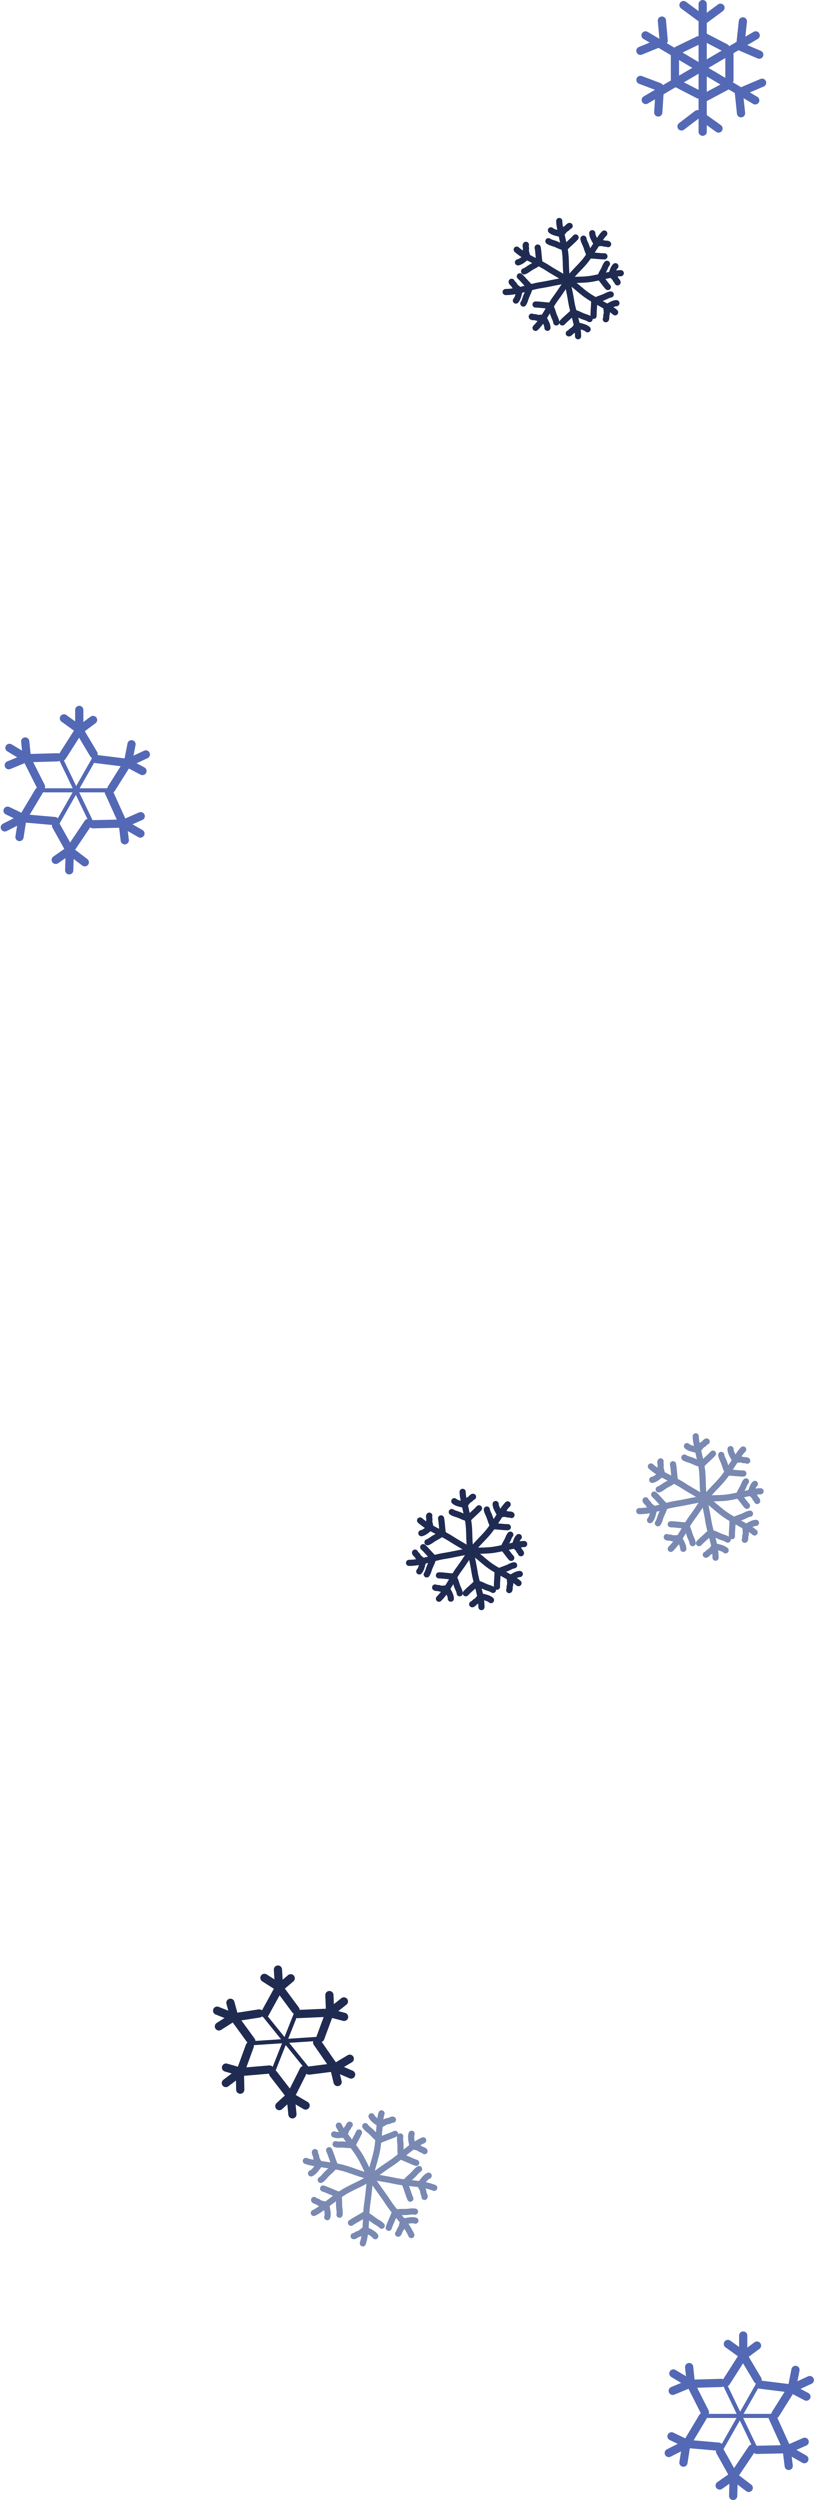 <svg width="396" height="1215" viewBox="0 0 396 1215" fill="none" xmlns="http://www.w3.org/2000/svg">
<path d="M246 141.916C252.016 141.916 257.331 139.444 263.203 138.54C268.228 137.767 273.091 136.336 278.209 136.08C280.897 135.946 283.487 135.999 286.16 135.694C289.277 135.337 292.316 134.479 295.391 133.864C297.575 133.427 299.787 132.766 302 132.766" stroke="#202B52" stroke-width="3" stroke-linecap="round"/>
<path d="M281.222 163.404C281.222 157.389 278.75 152.073 277.846 146.202C277.073 141.176 275.642 136.313 275.386 131.195C275.251 128.508 275.305 125.917 274.999 123.245C274.643 120.127 273.784 117.088 273.169 114.013C272.733 111.83 272.071 109.617 272.071 107.404" stroke="#202B52" stroke-width="3" stroke-linecap="round"/>
<path d="M260.543 159.338C264.825 155.113 266.872 149.62 270.417 144.853C273.451 140.772 275.907 136.338 279.37 132.561C281.188 130.577 283.07 128.796 284.757 126.701C286.726 124.258 288.286 121.512 290.043 118.914C291.29 117.07 292.401 115.045 293.976 113.491" stroke="#202B52" stroke-width="3" stroke-linecap="round"/>
<path d="M251.369 121.315C255.857 125.32 261.469 127.014 266.452 130.25C270.716 133.019 275.298 135.189 279.287 138.405C281.382 140.094 283.279 141.859 285.476 143.41C288.04 145.22 290.879 146.603 293.583 148.191C295.502 149.319 297.594 150.299 299.245 151.772" stroke="#202B52" stroke-width="3" stroke-linecap="round"/>
<path d="M283.841 115.989C283.979 117.237 284.81 118.47 285.206 119.657C285.443 120.367 285.71 121.051 285.913 121.762C286.064 122.291 286.505 122.839 286.505 123.391" stroke="#202B52" stroke-width="3" stroke-linecap="round"/>
<path d="M288.133 113.324C288.133 114.951 289.374 116.694 290.058 118.061" stroke="#202B52" stroke-width="3" stroke-linecap="round"/>
<path d="M286.801 124.13C289.281 124.13 291.575 124.574 294.055 124.574" stroke="#202B52" stroke-width="3" stroke-linecap="round"/>
<path d="M290.65 118.209C291.395 118.209 293.008 117.908 293.684 118.283C294.119 118.524 295.649 118.291 295.831 118.653" stroke="#202B52" stroke-width="3" stroke-linecap="round"/>
<path d="M270.644 156.691C270.521 155.442 269.705 154.199 269.324 153.007C269.096 152.294 268.837 151.607 268.642 150.893C268.498 150.363 268.063 149.81 268.07 149.258" stroke="#202B52" stroke-width="3" stroke-linecap="round"/>
<path d="M266.319 159.304C266.339 157.677 265.119 155.919 264.452 154.544" stroke="#202B52" stroke-width="3" stroke-linecap="round"/>
<path d="M267.783 148.515C265.304 148.484 263.016 148.012 260.536 147.982" stroke="#202B52" stroke-width="3" stroke-linecap="round"/>
<path d="M263.862 154.388C263.118 154.379 261.5 154.661 260.829 154.277C260.398 154.031 258.864 154.246 258.687 153.881" stroke="#202B52" stroke-width="3" stroke-linecap="round"/>
<path d="M254.594 147.521C255.337 146.51 255.561 145.04 256.074 143.899C256.381 143.216 256.647 142.531 256.979 141.871C257.227 141.379 257.273 140.678 257.647 140.272" stroke="#202B52" stroke-width="3" stroke-linecap="round"/>
<path d="M250.968 146.067C252.07 144.871 252.337 142.748 252.761 141.279" stroke="#202B52" stroke-width="3" stroke-linecap="round"/>
<path d="M257.93 139.527C256.106 137.848 254.719 135.968 252.895 134.288" stroke="#202B52" stroke-width="3" stroke-linecap="round"/>
<path d="M252.425 140.769C251.877 140.265 250.486 139.394 250.243 138.659C250.087 138.188 248.802 137.323 248.915 136.933" stroke="#202B52" stroke-width="3" stroke-linecap="round"/>
<path d="M254.963 131.891C256.166 131.531 257.23 130.492 258.327 129.89C258.983 129.53 259.608 129.144 260.271 128.817C260.765 128.573 261.224 128.041 261.767 127.942" stroke="#202B52" stroke-width="3" stroke-linecap="round"/>
<path d="M251.985 127.498C253.586 127.206 255.078 125.673 256.3 124.756" stroke="#202B52" stroke-width="3" stroke-linecap="round"/>
<path d="M262.441 127.519C261.997 125.079 262.022 122.743 261.578 120.303" stroke="#202B52" stroke-width="3" stroke-linecap="round"/>
<path d="M256.34 124.147C256.206 123.415 255.62 121.881 255.868 121.149C256.028 120.678 255.523 119.214 255.848 118.971" stroke="#202B52" stroke-width="3" stroke-linecap="round"/>
<path d="M266.796 117.209C267.814 117.943 269.286 118.155 270.432 118.659C271.117 118.96 271.803 119.221 272.467 119.548C272.96 119.791 273.662 119.831 274.071 120.202" stroke="#202B52" stroke-width="3" stroke-linecap="round"/>
<path d="M268.014 111.937C269.22 113.028 271.344 113.278 272.817 113.689" stroke="#202B52" stroke-width="3" stroke-linecap="round"/>
<path d="M274.818 120.479C276.482 118.64 278.351 117.238 280.015 115.4" stroke="#202B52" stroke-width="3" stroke-linecap="round"/>
<path d="M273.323 113.35C273.823 112.798 274.683 111.4 275.415 111.151C275.885 110.991 276.739 109.699 277.13 109.808" stroke="#202B52" stroke-width="3" stroke-linecap="round"/>
<path d="M286.837 155.057C285.83 154.308 284.361 154.075 283.223 153.555C282.542 153.244 281.859 152.974 281.2 152.638C280.71 152.387 280.009 152.337 279.605 151.961" stroke="#202B52" stroke-width="3" stroke-linecap="round"/>
<path d="M285.86 160.015C284.67 158.906 282.549 158.625 281.083 158.194" stroke="#202B52" stroke-width="3" stroke-linecap="round"/>
<path d="M278.863 151.674C277.172 153.488 275.284 154.864 273.593 156.678" stroke="#202B52" stroke-width="3" stroke-linecap="round"/>
<path d="M280.571 158.525C280.063 159.07 279.184 160.457 278.448 160.695C277.976 160.848 277.103 162.128 276.714 162.013" stroke="#202B52" stroke-width="3" stroke-linecap="round"/>
<path d="M297.116 143.094C295.872 143.26 294.658 144.119 293.48 144.541C292.775 144.794 292.097 145.076 291.391 145.295C290.866 145.458 290.328 145.912 289.777 145.924" stroke="#202B52" stroke-width="3" stroke-linecap="round"/>
<path d="M299.877 147.325C298.251 147.362 296.536 148.641 295.185 149.356" stroke="#202B52" stroke-width="3" stroke-linecap="round"/>
<path d="M289.043 146.237C289.099 148.716 288.707 151.019 288.763 153.499" stroke="#202B52" stroke-width="3" stroke-linecap="round"/>
<path d="M295.05 149.951C295.067 150.695 295.405 152.302 295.044 152.986C294.813 153.426 295.081 154.951 294.723 155.14" stroke="#202B52" stroke-width="3" stroke-linecap="round"/>
<path d="M295.27 128.201C294.568 128.998 294.269 130.221 293.751 131.145C293.441 131.698 293.165 132.255 292.836 132.787C292.591 133.183 292.499 133.771 292.154 134.085" stroke="#202B52" stroke-width="3" stroke-linecap="round"/>
<path d="M299.383 129.37C298.365 130.297 297.98 132.066 297.514 133.273" stroke="#202B52" stroke-width="3" stroke-linecap="round"/>
<path d="M291.859 134.69C293.271 136.243 294.3 137.932 295.712 139.485" stroke="#202B52" stroke-width="3" stroke-linecap="round"/>
<path d="M297.758 133.728C298.182 134.195 299.29 135.033 299.44 135.67C299.536 136.08 300.555 136.905 300.431 137.225" stroke="#202B52" stroke-width="3" stroke-linecap="round"/>
<path d="M199 759.512C205.016 759.512 210.331 757.04 216.203 756.136C221.228 755.363 226.091 753.932 231.209 753.676C233.897 753.541 236.487 753.595 239.16 753.289C242.277 752.933 245.316 752.074 248.391 751.459C250.575 751.023 252.787 750.361 255 750.361" stroke="#202B52" stroke-width="3" stroke-linecap="round"/>
<path d="M234.222 781C234.222 774.984 231.75 769.669 230.846 763.797C230.073 758.772 228.642 753.909 228.386 748.791C228.251 746.103 228.305 743.513 227.999 740.84C227.643 737.723 226.784 734.684 226.169 731.609C225.733 729.425 225.071 727.213 225.071 725" stroke="#202B52" stroke-width="3" stroke-linecap="round"/>
<path d="M213.543 776.934C217.825 772.709 219.872 767.216 223.417 762.448C226.451 758.368 228.907 753.933 232.37 750.156C234.188 748.173 236.07 746.392 237.757 744.297C239.726 741.854 241.286 739.108 243.043 736.51C244.29 734.666 245.401 732.641 246.976 731.087" stroke="#202B52" stroke-width="3" stroke-linecap="round"/>
<path d="M204.369 738.91C208.857 742.915 214.469 744.61 219.452 747.845C223.716 750.614 228.298 752.784 232.287 756.001C234.382 757.69 236.279 759.454 238.476 761.006C241.04 762.816 243.879 764.199 246.583 765.787C248.502 766.915 250.594 767.895 252.245 769.368" stroke="#202B52" stroke-width="3" stroke-linecap="round"/>
<path d="M236.841 733.585C236.979 734.832 237.81 736.066 238.206 737.253C238.443 737.963 238.71 738.647 238.913 739.358C239.064 739.887 239.505 740.435 239.505 740.986" stroke="#202B52" stroke-width="3" stroke-linecap="round"/>
<path d="M241.133 730.92C241.133 732.547 242.374 734.289 243.058 735.657" stroke="#202B52" stroke-width="3" stroke-linecap="round"/>
<path d="M239.801 741.726C242.281 741.726 244.575 742.17 247.055 742.17" stroke="#202B52" stroke-width="3" stroke-linecap="round"/>
<path d="M243.65 735.805C244.395 735.805 246.008 735.503 246.684 735.879C247.119 736.12 248.649 735.886 248.831 736.249" stroke="#202B52" stroke-width="3" stroke-linecap="round"/>
<path d="M223.644 774.287C223.521 773.038 222.705 771.794 222.324 770.603C222.096 769.89 221.837 769.203 221.642 768.489C221.498 767.958 221.063 767.405 221.07 766.854" stroke="#202B52" stroke-width="3" stroke-linecap="round"/>
<path d="M219.319 776.899C219.339 775.273 218.119 773.515 217.452 772.139" stroke="#202B52" stroke-width="3" stroke-linecap="round"/>
<path d="M220.783 766.11C218.304 766.08 216.016 765.608 213.536 765.578" stroke="#202B52" stroke-width="3" stroke-linecap="round"/>
<path d="M216.862 771.984C216.118 771.975 214.5 772.257 213.829 771.873C213.398 771.627 211.864 771.842 211.687 771.477" stroke="#202B52" stroke-width="3" stroke-linecap="round"/>
<path d="M207.594 765.117C208.337 764.106 208.561 762.635 209.074 761.494C209.381 760.811 209.647 760.127 209.979 759.466C210.227 758.975 210.273 758.273 210.647 757.867" stroke="#202B52" stroke-width="3" stroke-linecap="round"/>
<path d="M203.968 763.663C205.07 762.466 205.337 760.344 205.761 758.875" stroke="#202B52" stroke-width="3" stroke-linecap="round"/>
<path d="M210.93 757.123C209.106 755.443 207.719 753.563 205.895 751.883" stroke="#202B52" stroke-width="3" stroke-linecap="round"/>
<path d="M205.425 758.365C204.877 757.861 203.486 756.989 203.243 756.255C203.087 755.784 201.802 754.919 201.915 754.529" stroke="#202B52" stroke-width="3" stroke-linecap="round"/>
<path d="M207.963 749.486C209.166 749.126 210.23 748.088 211.327 747.486C211.983 747.125 212.608 746.74 213.271 746.412C213.765 746.169 214.224 745.637 214.767 745.538" stroke="#202B52" stroke-width="3" stroke-linecap="round"/>
<path d="M204.985 745.094C206.586 744.802 208.078 743.269 209.3 742.351" stroke="#202B52" stroke-width="3" stroke-linecap="round"/>
<path d="M215.441 745.114C214.997 742.675 215.022 740.339 214.578 737.899" stroke="#202B52" stroke-width="3" stroke-linecap="round"/>
<path d="M209.34 741.743C209.206 741.011 208.62 739.477 208.868 738.744C209.028 738.274 208.523 736.81 208.848 736.567" stroke="#202B52" stroke-width="3" stroke-linecap="round"/>
<path d="M219.796 734.805C220.814 735.539 222.286 735.751 223.432 736.255C224.117 736.556 224.803 736.817 225.467 737.143C225.96 737.386 226.662 737.427 227.071 737.797" stroke="#202B52" stroke-width="3" stroke-linecap="round"/>
<path d="M221.014 729.532C222.22 730.624 224.344 730.874 225.817 731.285" stroke="#202B52" stroke-width="3" stroke-linecap="round"/>
<path d="M227.818 738.074C229.482 736.236 231.351 734.834 233.015 732.995" stroke="#202B52" stroke-width="3" stroke-linecap="round"/>
<path d="M226.323 730.946C226.823 730.394 227.683 728.995 228.415 728.746C228.885 728.586 229.739 727.294 230.13 727.403" stroke="#202B52" stroke-width="3" stroke-linecap="round"/>
<path d="M239.837 772.652C238.83 771.903 237.361 771.67 236.223 771.151C235.542 770.84 234.859 770.569 234.2 770.233C233.71 769.983 233.009 769.932 232.605 769.556" stroke="#202B52" stroke-width="3" stroke-linecap="round"/>
<path d="M238.86 777.61C237.67 776.501 235.549 776.221 234.083 775.789" stroke="#202B52" stroke-width="3" stroke-linecap="round"/>
<path d="M231.863 769.27C230.172 771.084 228.284 772.459 226.593 774.274" stroke="#202B52" stroke-width="3" stroke-linecap="round"/>
<path d="M233.571 776.121C233.063 776.666 232.184 778.052 231.448 778.291C230.976 778.444 230.103 779.724 229.714 779.609" stroke="#202B52" stroke-width="3" stroke-linecap="round"/>
<path d="M250.116 760.689C248.872 760.856 247.658 761.715 246.48 762.137C245.775 762.389 245.097 762.672 244.391 762.891C243.866 763.054 243.328 763.507 242.777 763.52" stroke="#202B52" stroke-width="3" stroke-linecap="round"/>
<path d="M252.877 764.921C251.251 764.957 249.536 766.237 248.185 766.951" stroke="#202B52" stroke-width="3" stroke-linecap="round"/>
<path d="M242.043 763.833C242.099 766.312 241.707 768.615 241.763 771.095" stroke="#202B52" stroke-width="3" stroke-linecap="round"/>
<path d="M248.05 767.547C248.067 768.291 248.405 769.898 248.044 770.582C247.813 771.021 248.081 772.547 247.723 772.736" stroke="#202B52" stroke-width="3" stroke-linecap="round"/>
<path d="M248.27 745.797C247.568 746.594 247.269 747.817 246.751 748.741C246.441 749.293 246.165 749.85 245.836 750.383C245.591 750.779 245.499 751.367 245.154 751.681" stroke="#202B52" stroke-width="3" stroke-linecap="round"/>
<path d="M252.383 746.966C251.365 747.892 250.98 749.662 250.514 750.869" stroke="#202B52" stroke-width="3" stroke-linecap="round"/>
<path d="M244.859 752.286C246.271 753.839 247.3 755.528 248.712 757.08" stroke="#202B52" stroke-width="3" stroke-linecap="round"/>
<path d="M250.758 751.324C251.182 751.79 252.29 752.629 252.44 753.266C252.536 753.675 253.555 754.5 253.431 754.821" stroke="#202B52" stroke-width="3" stroke-linecap="round"/>
<path d="M200.115 1086.19C197.334 1080.03 192.342 1075.72 188.701 1070.11C185.585 1065.32 181.869 1060.99 179.24 1055.87C177.86 1053.17 176.717 1050.49 175.168 1047.89C173.362 1044.86 171.076 1042.14 169.024 1039.27C167.567 1037.23 165.865 1035.27 164.843 1033" stroke="#7989B2" stroke-width="3" stroke-linecap="round"/>
<path d="M205.865 1040.14C199.697 1042.93 195.39 1047.92 189.787 1051.56C184.991 1054.67 180.666 1058.39 175.537 1061.02C172.843 1062.4 170.163 1063.54 167.563 1065.09C164.531 1066.9 161.812 1069.18 158.943 1071.24C156.907 1072.69 154.944 1074.39 152.675 1075.42" stroke="#7989B2" stroke-width="3" stroke-linecap="round"/>
<path d="M211.257 1063.23C204.945 1060.79 198.366 1061.23 191.839 1059.8C186.252 1058.58 180.569 1058.11 175.096 1056.3C172.221 1055.36 169.525 1054.25 166.596 1053.49C163.181 1052.6 159.644 1052.27 156.168 1051.67C153.701 1051.24 151.111 1051.04 148.789 1050.14" stroke="#7989B2" stroke-width="3" stroke-linecap="round"/>
<path d="M176.51 1090.21C178.541 1083.76 177.684 1077.22 178.698 1070.62C179.566 1064.96 179.673 1059.26 181.127 1053.69C181.89 1050.76 182.822 1048 183.397 1045.03C184.068 1041.56 184.173 1038.01 184.552 1034.5C184.821 1032.01 184.858 1029.42 185.606 1027.04" stroke="#7989B2" stroke-width="3" stroke-linecap="round"/>
<path d="M156.036 1059.38C157.251 1058.66 158.132 1057.24 159.166 1056.28C159.785 1055.71 160.362 1055.12 160.998 1054.59C161.47 1054.19 161.828 1053.48 162.393 1053.23" stroke="#7989B2" stroke-width="3" stroke-linecap="round"/>
<path d="M151.319 1056.21C152.987 1055.46 154.201 1053.38 155.287 1052.05" stroke="#7989B2" stroke-width="3" stroke-linecap="round"/>
<path d="M163.015 1052.58C161.869 1050.04 161.264 1047.48 160.117 1044.94" stroke="#7989B2" stroke-width="3" stroke-linecap="round"/>
<path d="M155.165 1051.37C154.821 1050.61 153.765 1049.09 153.838 1048.23C153.884 1047.67 152.937 1046.21 153.225 1045.85" stroke="#7989B2" stroke-width="3" stroke-linecap="round"/>
<path d="M203.873 1054.09C202.649 1054.8 201.751 1056.21 200.705 1057.15C200.08 1057.71 199.495 1058.3 198.853 1058.83C198.376 1059.22 198.009 1059.92 197.441 1060.17" stroke="#7989B2" stroke-width="3" stroke-linecap="round"/>
<path d="M208.551 1057.32C206.874 1058.05 205.635 1060.11 204.533 1061.43" stroke="#7989B2" stroke-width="3" stroke-linecap="round"/>
<path d="M196.811 1060.81C197.926 1063.36 198.5 1065.93 199.616 1068.49" stroke="#7989B2" stroke-width="3" stroke-linecap="round"/>
<path d="M204.646 1062.11C204.981 1062.88 206.018 1064.41 205.935 1065.27C205.881 1065.83 206.811 1067.3 206.518 1067.65" stroke="#7989B2" stroke-width="3" stroke-linecap="round"/>
<path d="M201.89 1074.79C200.509 1074.5 198.898 1074.95 197.491 1074.95C196.649 1074.95 195.824 1074.99 194.993 1074.96C194.375 1074.93 193.634 1075.21 193.045 1075.01" stroke="#7989B2" stroke-width="3" stroke-linecap="round"/>
<path d="M202.076 1079.18C200.339 1078.6 198.039 1079.31 196.337 1079.56" stroke="#7989B2" stroke-width="3" stroke-linecap="round"/>
<path d="M192.15 1075.07C191.272 1077.71 189.985 1080 189.106 1082.65" stroke="#7989B2" stroke-width="3" stroke-linecap="round"/>
<path d="M195.969 1080.14C195.705 1080.93 195.455 1082.76 194.815 1083.35C194.403 1083.73 194.11 1085.44 193.659 1085.51" stroke="#7989B2" stroke-width="3" stroke-linecap="round"/>
<path d="M185.692 1081.64C184.767 1080.57 183.21 1079.96 182.085 1079.11C181.413 1078.61 180.728 1078.14 180.086 1077.62C179.608 1077.22 178.85 1077 178.498 1076.49" stroke="#7989B2" stroke-width="3" stroke-linecap="round"/>
<path d="M182.564 1086.72C181.525 1085.22 179.264 1084.4 177.757 1083.57" stroke="#7989B2" stroke-width="3" stroke-linecap="round"/>
<path d="M177.751 1075.99C175.456 1077.57 173.048 1078.63 170.752 1080.21" stroke="#7989B2" stroke-width="3" stroke-linecap="round"/>
<path d="M177.116 1083.81C176.426 1084.28 175.125 1085.59 174.259 1085.68C173.703 1085.73 172.435 1086.92 172.035 1086.7" stroke="#7989B2" stroke-width="3" stroke-linecap="round"/>
<path d="M165.167 1076.29C165.45 1074.91 164.987 1073.3 164.973 1071.89C164.965 1071.05 164.916 1070.23 164.944 1069.4C164.965 1068.78 164.682 1068.04 164.873 1067.45" stroke="#7989B2" stroke-width="3" stroke-linecap="round"/>
<path d="M159.198 1077.48C159.76 1075.74 159.034 1073.45 158.775 1071.75" stroke="#7989B2" stroke-width="3" stroke-linecap="round"/>
<path d="M164.812 1066.56C162.157 1065.7 159.856 1064.43 157.201 1063.57" stroke="#7989B2" stroke-width="3" stroke-linecap="round"/>
<path d="M158.193 1071.38C157.396 1071.13 155.565 1070.89 154.971 1070.26C154.589 1069.85 152.87 1069.57 152.801 1069.12" stroke="#7989B2" stroke-width="3" stroke-linecap="round"/>
<path d="M194.71 1038.25C194.408 1039.62 194.848 1041.24 194.841 1042.65C194.837 1043.49 194.875 1044.31 194.835 1045.14C194.806 1045.76 195.078 1046.5 194.879 1047.09" stroke="#7989B2" stroke-width="3" stroke-linecap="round"/>
<path d="M200.245 1036.96C199.658 1038.69 200.351 1040.99 200.586 1042.7" stroke="#7989B2" stroke-width="3" stroke-linecap="round"/>
<path d="M194.928 1047.99C197.57 1048.88 199.853 1050.18 202.495 1051.08" stroke="#7989B2" stroke-width="3" stroke-linecap="round"/>
<path d="M201.164 1043.07C201.957 1043.33 203.785 1043.6 204.37 1044.24C204.746 1044.65 206.461 1044.96 206.523 1045.41" stroke="#7989B2" stroke-width="3" stroke-linecap="round"/>
<path d="M177.691 1033.24C178.437 1034.43 179.879 1035.28 180.856 1036.29C181.441 1036.9 182.045 1037.46 182.596 1038.09C183.006 1038.55 183.719 1038.89 183.987 1039.45" stroke="#7989B2" stroke-width="3" stroke-linecap="round"/>
<path d="M180.754 1028.45C181.543 1030.1 183.648 1031.27 185.005 1032.32" stroke="#7989B2" stroke-width="3" stroke-linecap="round"/>
<path d="M184.646 1040.06C187.162 1038.86 189.705 1038.19 192.222 1036.99" stroke="#7989B2" stroke-width="3" stroke-linecap="round"/>
<path d="M185.678 1032.18C186.433 1031.82 187.925 1030.73 188.793 1030.79C189.35 1030.82 190.79 1029.84 191.15 1030.12" stroke="#7989B2" stroke-width="3" stroke-linecap="round"/>
<path d="M163.274 1042.01C164.416 1042.37 165.808 1042.11 166.995 1042.21C167.705 1042.27 168.403 1042.3 169.101 1042.39C169.621 1042.46 170.266 1042.28 170.748 1042.49" stroke="#7989B2" stroke-width="3" stroke-linecap="round"/>
<path d="M162.571 1037.26C163.992 1037.87 165.984 1037.45 167.438 1037.37" stroke="#7989B2" stroke-width="3" stroke-linecap="round"/>
<path d="M171.505 1042.51C172.444 1040.35 173.701 1038.51 174.64 1036.34" stroke="#7989B2" stroke-width="3" stroke-linecap="round"/>
<path d="M167.791 1036.91C168.073 1036.26 168.421 1034.73 169.005 1034.29C169.38 1034 169.755 1032.57 170.141 1032.55" stroke="#7989B2" stroke-width="3" stroke-linecap="round"/>
<path d="M311 734.36C317.338 734.36 322.938 731.756 329.124 730.804C334.419 729.989 339.543 728.481 344.935 728.212C347.766 728.07 350.495 728.127 353.311 727.805C356.596 727.429 359.797 726.525 363.037 725.877C365.338 725.417 367.669 724.72 370 724.72" stroke="#7989B2" stroke-width="3" stroke-linecap="round"/>
<path d="M348.109 757C348.109 750.662 345.504 745.062 344.553 738.876C343.738 733.581 342.23 728.457 341.96 723.065C341.819 720.234 341.875 717.505 341.553 714.689C341.178 711.404 340.273 708.203 339.625 704.963C339.165 702.662 338.468 700.331 338.468 698" stroke="#7989B2" stroke-width="3" stroke-linecap="round"/>
<path d="M326.322 752.716C330.833 748.265 332.99 742.477 336.724 737.455C339.921 733.156 342.509 728.484 346.157 724.504C348.073 722.415 350.055 720.538 351.834 718.331C353.908 715.757 355.551 712.864 357.402 710.127C358.716 708.184 359.886 706.05 361.546 704.413" stroke="#7989B2" stroke-width="3" stroke-linecap="round"/>
<path d="M316.657 712.656C321.385 716.876 327.298 718.661 332.547 722.07C337.04 724.987 341.867 727.273 346.07 730.662C348.277 732.442 350.276 734.301 352.591 735.935C355.292 737.842 358.283 739.299 361.132 740.973C363.154 742.161 365.358 743.193 367.097 744.745" stroke="#7989B2" stroke-width="3" stroke-linecap="round"/>
<path d="M350.868 707.045C351.014 708.359 351.89 709.659 352.306 710.909C352.556 711.657 352.838 712.378 353.052 713.127C353.211 713.685 353.675 714.262 353.675 714.843" stroke="#7989B2" stroke-width="3" stroke-linecap="round"/>
<path d="M355.391 704.237C355.391 705.951 356.698 707.787 357.418 709.228" stroke="#7989B2" stroke-width="3" stroke-linecap="round"/>
<path d="M353.987 715.622C356.599 715.622 359.016 716.09 361.629 716.09" stroke="#7989B2" stroke-width="3" stroke-linecap="round"/>
<path d="M358.042 709.383C358.826 709.383 360.526 709.066 361.239 709.461C361.696 709.715 363.309 709.469 363.5 709.851" stroke="#7989B2" stroke-width="3" stroke-linecap="round"/>
<path d="M336.964 749.928C336.834 748.612 335.975 747.302 335.573 746.046C335.333 745.295 335.06 744.571 334.855 743.819C334.703 743.26 334.245 742.677 334.253 742.096" stroke="#7989B2" stroke-width="3" stroke-linecap="round"/>
<path d="M332.408 752.68C332.429 750.966 331.144 749.114 330.441 747.665" stroke="#7989B2" stroke-width="3" stroke-linecap="round"/>
<path d="M333.95 741.312C331.338 741.281 328.927 740.783 326.315 740.751" stroke="#7989B2" stroke-width="3" stroke-linecap="round"/>
<path d="M329.819 747.501C329.035 747.492 327.331 747.789 326.623 747.384C326.169 747.125 324.553 747.351 324.367 746.967" stroke="#7989B2" stroke-width="3" stroke-linecap="round"/>
<path d="M320.054 740.267C320.837 739.201 321.073 737.652 321.614 736.45C321.937 735.73 322.218 735.009 322.568 734.313C322.828 733.795 322.877 733.056 323.271 732.628" stroke="#7989B2" stroke-width="3" stroke-linecap="round"/>
<path d="M316.234 738.734C317.395 737.474 317.677 735.237 318.123 733.69" stroke="#7989B2" stroke-width="3" stroke-linecap="round"/>
<path d="M323.569 731.844C321.647 730.074 320.186 728.093 318.264 726.323" stroke="#7989B2" stroke-width="3" stroke-linecap="round"/>
<path d="M317.769 733.152C317.192 732.621 315.726 731.703 315.47 730.93C315.306 730.433 313.952 729.522 314.07 729.111" stroke="#7989B2" stroke-width="3" stroke-linecap="round"/>
<path d="M320.444 723.798C321.711 723.419 322.832 722.324 323.988 721.69C324.679 721.311 325.338 720.904 326.036 720.559C326.556 720.303 327.04 719.742 327.612 719.638" stroke="#7989B2" stroke-width="3" stroke-linecap="round"/>
<path d="M317.306 719.17C318.992 718.863 320.564 717.247 321.852 716.281" stroke="#7989B2" stroke-width="3" stroke-linecap="round"/>
<path d="M328.322 719.191C327.854 716.621 327.881 714.16 327.412 711.589" stroke="#7989B2" stroke-width="3" stroke-linecap="round"/>
<path d="M321.894 715.639C321.753 714.868 321.136 713.252 321.397 712.48C321.565 711.985 321.033 710.442 321.375 710.186" stroke="#7989B2" stroke-width="3" stroke-linecap="round"/>
<path d="M332.911 708.33C333.983 709.104 335.534 709.327 336.741 709.858C337.463 710.175 338.186 710.45 338.885 710.794C339.405 711.05 340.144 711.093 340.575 711.483" stroke="#7989B2" stroke-width="3" stroke-linecap="round"/>
<path d="M334.193 702.775C335.463 703.926 337.702 704.189 339.253 704.622" stroke="#7989B2" stroke-width="3" stroke-linecap="round"/>
<path d="M341.361 711.774C343.115 709.838 345.084 708.36 346.837 706.424" stroke="#7989B2" stroke-width="3" stroke-linecap="round"/>
<path d="M339.787 704.265C340.313 703.683 341.219 702.209 341.99 701.947C342.486 701.778 343.386 700.417 343.797 700.532" stroke="#7989B2" stroke-width="3" stroke-linecap="round"/>
<path d="M354.025 748.205C352.964 747.416 351.416 747.171 350.217 746.623C349.5 746.296 348.78 746.01 348.086 745.656C347.57 745.393 346.831 745.34 346.406 744.943" stroke="#7989B2" stroke-width="3" stroke-linecap="round"/>
<path d="M352.996 753.428C351.742 752.259 349.507 751.964 347.962 751.509" stroke="#7989B2" stroke-width="3" stroke-linecap="round"/>
<path d="M345.623 744.641C343.842 746.552 341.853 748.001 340.071 749.913" stroke="#7989B2" stroke-width="3" stroke-linecap="round"/>
<path d="M347.423 751.86C346.888 752.434 345.962 753.895 345.186 754.146C344.689 754.308 343.77 755.656 343.36 755.535" stroke="#7989B2" stroke-width="3" stroke-linecap="round"/>
<path d="M364.854 735.602C363.544 735.777 362.264 736.682 361.024 737.126C360.281 737.393 359.567 737.69 358.823 737.921C358.269 738.093 357.703 738.57 357.122 738.583" stroke="#7989B2" stroke-width="3" stroke-linecap="round"/>
<path d="M367.763 740.061C366.05 740.099 364.243 741.447 362.819 742.2" stroke="#7989B2" stroke-width="3" stroke-linecap="round"/>
<path d="M356.35 738.913C356.408 741.525 355.995 743.951 356.054 746.564" stroke="#7989B2" stroke-width="3" stroke-linecap="round"/>
<path d="M362.677 742.826C362.695 743.61 363.051 745.303 362.671 746.024C362.427 746.487 362.71 748.094 362.332 748.294" stroke="#7989B2" stroke-width="3" stroke-linecap="round"/>
<path d="M362.909 719.911C362.17 720.751 361.854 722.039 361.309 723.013C360.983 723.595 360.692 724.182 360.345 724.742C360.086 725.16 359.99 725.779 359.626 726.11" stroke="#7989B2" stroke-width="3" stroke-linecap="round"/>
<path d="M367.243 721.143C366.17 722.119 365.765 723.983 365.273 725.254" stroke="#7989B2" stroke-width="3" stroke-linecap="round"/>
<path d="M359.315 726.748C360.803 728.384 361.887 730.163 363.375 731.799" stroke="#7989B2" stroke-width="3" stroke-linecap="round"/>
<path d="M365.53 725.734C365.977 726.225 367.145 727.109 367.303 727.78C367.404 728.211 368.477 729.08 368.347 729.418" stroke="#7989B2" stroke-width="3" stroke-linecap="round"/>
<line x1="341.841" y1="2" x2="341.841" y2="64.02" stroke="#5469B5" stroke-width="4" stroke-linecap="round"/>
<line x1="332.519" y1="2.472" x2="340.386" y2="8.287" stroke="#5469B5" stroke-width="4" stroke-linecap="round"/>
<line x1="350.506" y1="3.761" x2="342.639" y2="9.576" stroke="#5469B5" stroke-width="4" stroke-linecap="round"/>
<line x1="361.398" y1="10.394" x2="360.355" y2="20.121" stroke="#5469B5" stroke-width="4" stroke-linecap="round"/>
<line x1="369.374" y1="26.568" x2="360.381" y2="22.717" stroke="#5469B5" stroke-width="4" stroke-linecap="round"/>
<line x1="370.745" y1="40.21" x2="361.74" y2="44.03" stroke="#5469B5" stroke-width="4" stroke-linecap="round"/>
<line x1="360.494" y1="55.046" x2="359.484" y2="45.316" stroke="#5469B5" stroke-width="4" stroke-linecap="round"/>
<line x1="349.55" y1="62.465" x2="341.601" y2="56.764" stroke="#5469B5" stroke-width="4" stroke-linecap="round"/>
<line x1="331.547" y1="61.434" x2="339.33" y2="55.507" stroke="#5469B5" stroke-width="4" stroke-linecap="round"/>
<line x1="320.239" y1="54.653" x2="320.865" y2="44.89" stroke="#5469B5" stroke-width="4" stroke-linecap="round"/>
<line x1="311.578" y1="38.835" x2="320.728" y2="42.298" stroke="#5469B5" stroke-width="4" stroke-linecap="round"/>
<line x1="311.543" y1="24.697" x2="320.601" y2="21.003" stroke="#5469B5" stroke-width="4" stroke-linecap="round"/>
<line x1="322.001" y1="10.006" x2="322.874" y2="19.749" stroke="#5469B5" stroke-width="4" stroke-linecap="round"/>
<line x1="339.874" y1="19.537" x2="329.501" y2="24.544" stroke="#5469B5" stroke-width="4" stroke-linecap="round"/>
<line x1="353.475" y1="41.74" x2="342.547" y2="47.568" stroke="#5469B5" stroke-width="4" stroke-linecap="round"/>
<line x1="354.853" y1="26.095" x2="354.853" y2="38.961" stroke="#5469B5" stroke-width="4" stroke-linecap="round"/>
<line x1="328.348" y1="25.613" x2="328.348" y2="38.48" stroke="#5469B5" stroke-width="4" stroke-linecap="round"/>
<line x1="342.537" y1="17.936" x2="352.959" y2="23.327" stroke="#5469B5" stroke-width="4" stroke-linecap="round"/>
<line x1="328.561" y1="40.101" x2="339.945" y2="45.977" stroke="#5469B5" stroke-width="4" stroke-linecap="round"/>
<line x1="367.636" y1="17.194" x2="314.147" y2="48.585" stroke="#5469B5" stroke-width="4" stroke-linecap="round"/>
<line x1="367.416" y1="48.779" x2="314.04" y2="17.197" stroke="#5469B5" stroke-width="4" stroke-linecap="round"/>
<line y1="-1" x2="36.291" y2="-1" transform="matrix(0.433 0.901 -0.905 0.425 28.291 368.352)" stroke="#5469B5" stroke-width="2"/>
<line y1="-1" x2="36.72" y2="-1" transform="matrix(-0.495 0.869 -0.873 -0.487 44.832 368.352)" stroke="#5469B5" stroke-width="2"/>
<line x1="53.102" y1="384.072" x2="20.021" y2="384.072" stroke="#5469B5" stroke-width="2"/>
<line x1="38.562" y1="345" x2="38.562" y2="353.267" stroke="#5469B5" stroke-width="4" stroke-linecap="round"/>
<line x1="2" y1="-2" x2="9.206" y2="-2" transform="matrix(0.812 0.584 -0.592 0.806 28.292 349.542)" stroke="#5469B5" stroke-width="4" stroke-linecap="round"/>
<line x1="2" y1="-2" x2="16.437" y2="-2" transform="matrix(-0.538 0.843 -0.848 -0.53 37.389 352.814)" stroke="#5469B5" stroke-width="4" stroke-linecap="round"/>
<line x1="2" y1="-2" x2="14.177" y2="-2" transform="matrix(0.511 0.859 -0.864 0.503 36.562 355.267)" stroke="#5469B5" stroke-width="4" stroke-linecap="round"/>
<line x1="2" y1="-2" x2="10.356" y2="-2" transform="matrix(-0.803 0.596 -0.604 -0.797 45.66 347.09)" stroke="#5469B5" stroke-width="4" stroke-linecap="round"/>
<line x1="2" y1="-2" x2="10.381" y2="-2" transform="matrix(-0.907 0.42 -0.428 -0.904 71.908 363.986)" stroke="#5469B5" stroke-width="4" stroke-linecap="round"/>
<line x1="2" y1="-2" x2="9.128" y2="-2" transform="matrix(-0.192 0.981 -0.982 -0.187 62.408 359.356)" stroke="#5469B5" stroke-width="4" stroke-linecap="round"/>
<line x1="2" y1="-2" x2="16.582" y2="-2" transform="matrix(-0.992 -0.123 0.126 -0.992 63.272 368.891)" stroke="#5469B5" stroke-width="4" stroke-linecap="round"/>
<line x1="2" y1="-2" x2="15.355" y2="-2" transform="matrix(-0.532 0.847 -0.852 -0.523 60.675 369.191)" stroke="#5469B5" stroke-width="4" stroke-linecap="round"/>
<line x1="2" y1="-2" x2="10.375" y2="-2" transform="matrix(-0.885 -0.466 0.474 -0.881 72.023 373.867)" stroke="#5469B5" stroke-width="4" stroke-linecap="round"/>
<line x1="2" y1="-2" x2="10.368" y2="-2" transform="matrix(0.858 0.514 -0.523 0.853 1.827 364.112)" stroke="#5469B5" stroke-width="4" stroke-linecap="round"/>
<line x1="2" y1="-2" x2="9.23" y2="-2" transform="matrix(0.924 -0.383 0.39 0.921 3.199 374.497)" stroke="#5469B5" stroke-width="4" stroke-linecap="round"/>
<line x1="2" y1="-2" x2="16.42" y2="-2" transform="matrix(0.45 0.893 -0.897 0.442 10.743 368.499)" stroke="#5469B5" stroke-width="4" stroke-linecap="round"/>
<line x1="2" y1="-2" x2="15.517" y2="-2" transform="matrix(1 -0.028 0.028 1 12.436 370.47)" stroke="#5469B5" stroke-width="4" stroke-linecap="round"/>
<line x1="2" y1="-2" x2="10.269" y2="-2" transform="matrix(0.1 0.995 -0.995 0.097 10.079 358.539)" stroke="#5469B5" stroke-width="4" stroke-linecap="round"/>
<line x1="2" y1="-2" x2="10.377" y2="-2" transform="matrix(0.891 -0.454 0.462 0.887 1.487 404.775)" stroke="#5469B5" stroke-width="4" stroke-linecap="round"/>
<line x1="2" y1="-2" x2="9.126" y2="-2" transform="matrix(0.154 -0.988 0.989 0.151 11.155 409.053)" stroke="#5469B5" stroke-width="4" stroke-linecap="round"/>
<line x1="2" y1="-2" x2="16.584" y2="-2" transform="matrix(0.996 0.087 -0.089 0.996 9.932 399.556)" stroke="#5469B5" stroke-width="4" stroke-linecap="round"/>
<line x1="2" y1="-2" x2="15.806" y2="-2" transform="matrix(0.514 -0.858 0.863 0.506 12.517 399.161)" stroke="#5469B5" stroke-width="4" stroke-linecap="round"/>
<line x1="2" y1="-2" x2="10.379" y2="-2" transform="matrix(0.902 0.433 -0.441 0.898 1 394.905)" stroke="#5469B5" stroke-width="4" stroke-linecap="round"/>
<line x1="2" y1="-2" x2="10.268" y2="-2" transform="matrix(0.028 -1 1 0.028 35.616 425)" stroke="#5469B5" stroke-width="4" stroke-linecap="round"/>
<line x1="2" y1="-2" x2="9.202" y2="-2" transform="matrix(-0.795 -0.606 0.615 -0.789 44.068 418.689)" stroke="#5469B5" stroke-width="4" stroke-linecap="round"/>
<line x1="2" y1="-2" x2="16.971" y2="-2" transform="matrix(0.558 -0.83 0.835 0.55 35.067 415.167)" stroke="#5469B5" stroke-width="4" stroke-linecap="round"/>
<line x1="2" y1="-2" x2="14.172" y2="-2" transform="matrix(-0.487 -0.873 0.878 -0.479 35.963 412.738)" stroke="#5469B5" stroke-width="4" stroke-linecap="round"/>
<line x1="2" y1="-2" x2="10.36" y2="-2" transform="matrix(0.82 -0.573 0.582 0.813 26.638 420.66)" stroke="#5469B5" stroke-width="4" stroke-linecap="round"/>
<line x1="2" y1="-2" x2="10.371" y2="-2" transform="matrix(-0.868 -0.496 0.505 -0.863 71.057 404.364)" stroke="#5469B5" stroke-width="4" stroke-linecap="round"/>
<line x1="2" y1="-2" x2="9.228" y2="-2" transform="matrix(-0.916 0.402 -0.41 -0.912 69.467 394.011)" stroke="#5469B5" stroke-width="4" stroke-linecap="round"/>
<line x1="2" y1="-2" x2="17.663" y2="-2" transform="matrix(-0.413 -0.911 0.914 -0.405 62.051 400.163)" stroke="#5469B5" stroke-width="4" stroke-linecap="round"/>
<line x1="2" y1="-2" x2="15.143" y2="-2" transform="matrix(-1 0.022 -0.023 -1 60.316 398.227)" stroke="#5469B5" stroke-width="4" stroke-linecap="round"/>
<line x1="2" y1="-2" x2="10.269" y2="-2" transform="matrix(-0.121 -0.993 0.993 -0.118 62.925 410.107)" stroke="#5469B5" stroke-width="4" stroke-linecap="round"/>
<line y1="-1" x2="36.291" y2="-1" transform="matrix(0.433 0.901 -0.905 0.425 351.292 1158.35)" stroke="#5469B5" stroke-width="2"/>
<line y1="-1" x2="36.72" y2="-1" transform="matrix(-0.495 0.869 -0.873 -0.487 367.832 1158.35)" stroke="#5469B5" stroke-width="2"/>
<line x1="376.102" y1="1174.07" x2="343.021" y2="1174.07" stroke="#5469B5" stroke-width="2"/>
<line x1="361.562" y1="1135" x2="361.562" y2="1143.27" stroke="#5469B5" stroke-width="4" stroke-linecap="round"/>
<line x1="2" y1="-2" x2="9.206" y2="-2" transform="matrix(0.812 0.584 -0.592 0.806 351.292 1139.54)" stroke="#5469B5" stroke-width="4" stroke-linecap="round"/>
<line x1="2" y1="-2" x2="16.437" y2="-2" transform="matrix(-0.538 0.843 -0.848 -0.53 360.389 1142.81)" stroke="#5469B5" stroke-width="4" stroke-linecap="round"/>
<line x1="2" y1="-2" x2="14.177" y2="-2" transform="matrix(0.511 0.859 -0.864 0.503 359.562 1145.27)" stroke="#5469B5" stroke-width="4" stroke-linecap="round"/>
<line x1="2" y1="-2" x2="10.356" y2="-2" transform="matrix(-0.803 0.596 -0.604 -0.797 368.66 1137.09)" stroke="#5469B5" stroke-width="4" stroke-linecap="round"/>
<line x1="2" y1="-2" x2="10.381" y2="-2" transform="matrix(-0.907 0.42 -0.428 -0.904 394.908 1153.99)" stroke="#5469B5" stroke-width="4" stroke-linecap="round"/>
<line x1="2" y1="-2" x2="9.128" y2="-2" transform="matrix(-0.192 0.981 -0.982 -0.187 385.408 1149.36)" stroke="#5469B5" stroke-width="4" stroke-linecap="round"/>
<line x1="2" y1="-2" x2="16.582" y2="-2" transform="matrix(-0.992 -0.123 0.126 -0.992 386.272 1158.89)" stroke="#5469B5" stroke-width="4" stroke-linecap="round"/>
<line x1="2" y1="-2" x2="15.355" y2="-2" transform="matrix(-0.532 0.847 -0.852 -0.523 383.675 1159.19)" stroke="#5469B5" stroke-width="4" stroke-linecap="round"/>
<line x1="2" y1="-2" x2="10.375" y2="-2" transform="matrix(-0.885 -0.466 0.474 -0.881 395.023 1163.87)" stroke="#5469B5" stroke-width="4" stroke-linecap="round"/>
<line x1="2" y1="-2" x2="10.368" y2="-2" transform="matrix(0.858 0.514 -0.523 0.853 324.827 1154.11)" stroke="#5469B5" stroke-width="4" stroke-linecap="round"/>
<line x1="2" y1="-2" x2="9.23" y2="-2" transform="matrix(0.924 -0.383 0.39 0.921 326.199 1164.5)" stroke="#5469B5" stroke-width="4" stroke-linecap="round"/>
<line x1="2" y1="-2" x2="16.42" y2="-2" transform="matrix(0.45 0.893 -0.897 0.442 333.743 1158.5)" stroke="#5469B5" stroke-width="4" stroke-linecap="round"/>
<line x1="2" y1="-2" x2="15.517" y2="-2" transform="matrix(1 -0.028 0.028 1 335.436 1160.47)" stroke="#5469B5" stroke-width="4" stroke-linecap="round"/>
<line x1="2" y1="-2" x2="10.269" y2="-2" transform="matrix(0.1 0.995 -0.995 0.097 333.079 1148.54)" stroke="#5469B5" stroke-width="4" stroke-linecap="round"/>
<line x1="2" y1="-2" x2="10.377" y2="-2" transform="matrix(0.891 -0.454 0.462 0.887 324.487 1194.78)" stroke="#5469B5" stroke-width="4" stroke-linecap="round"/>
<line x1="2" y1="-2" x2="9.126" y2="-2" transform="matrix(0.154 -0.988 0.989 0.151 334.155 1199.05)" stroke="#5469B5" stroke-width="4" stroke-linecap="round"/>
<line x1="2" y1="-2" x2="16.584" y2="-2" transform="matrix(0.996 0.087 -0.089 0.996 332.932 1189.56)" stroke="#5469B5" stroke-width="4" stroke-linecap="round"/>
<line x1="2" y1="-2" x2="15.806" y2="-2" transform="matrix(0.514 -0.858 0.863 0.506 335.517 1189.16)" stroke="#5469B5" stroke-width="4" stroke-linecap="round"/>
<line x1="2" y1="-2" x2="10.379" y2="-2" transform="matrix(0.902 0.433 -0.441 0.898 324 1184.91)" stroke="#5469B5" stroke-width="4" stroke-linecap="round"/>
<line x1="2" y1="-2" x2="10.268" y2="-2" transform="matrix(0.028 -1 1 0.028 358.616 1215)" stroke="#5469B5" stroke-width="4" stroke-linecap="round"/>
<line x1="2" y1="-2" x2="9.202" y2="-2" transform="matrix(-0.795 -0.606 0.615 -0.789 367.068 1208.69)" stroke="#5469B5" stroke-width="4" stroke-linecap="round"/>
<line x1="2" y1="-2" x2="16.971" y2="-2" transform="matrix(0.558 -0.83 0.835 0.55 358.067 1205.17)" stroke="#5469B5" stroke-width="4" stroke-linecap="round"/>
<line x1="2" y1="-2" x2="14.172" y2="-2" transform="matrix(-0.487 -0.873 0.878 -0.479 358.963 1202.74)" stroke="#5469B5" stroke-width="4" stroke-linecap="round"/>
<line x1="2" y1="-2" x2="10.36" y2="-2" transform="matrix(0.82 -0.573 0.582 0.813 349.638 1210.66)" stroke="#5469B5" stroke-width="4" stroke-linecap="round"/>
<line x1="2" y1="-2" x2="10.371" y2="-2" transform="matrix(-0.868 -0.496 0.505 -0.863 394.057 1194.36)" stroke="#5469B5" stroke-width="4" stroke-linecap="round"/>
<line x1="2" y1="-2" x2="9.228" y2="-2" transform="matrix(-0.916 0.402 -0.41 -0.912 392.467 1184.01)" stroke="#5469B5" stroke-width="4" stroke-linecap="round"/>
<line x1="2" y1="-2" x2="17.663" y2="-2" transform="matrix(-0.413 -0.911 0.914 -0.405 385.051 1190.16)" stroke="#5469B5" stroke-width="4" stroke-linecap="round"/>
<line x1="2" y1="-2" x2="15.143" y2="-2" transform="matrix(-1 0.022 -0.023 -1 383.316 1188.23)" stroke="#5469B5" stroke-width="4" stroke-linecap="round"/>
<line x1="2" y1="-2" x2="10.269" y2="-2" transform="matrix(-0.121 -0.993 0.993 -0.118 385.925 1200.11)" stroke="#5469B5" stroke-width="4" stroke-linecap="round"/>
<line x1="122.037" y1="992.977" x2="155.57" y2="990.768" stroke="#202B52" stroke-width="2"/>
<line x1="128.477" y1="979.238" x2="149.832" y2="1005.67" stroke="#202B52" stroke-width="2"/>
<line x1="144.124" y1="978.217" x2="132.931" y2="1006.43" stroke="#202B52" stroke-width="2"/>
<line x1="105.63" y1="977.126" x2="112.493" y2="979.848" stroke="#202B52" stroke-width="4" stroke-linecap="round"/>
<line x1="106.498" y1="984.779" x2="111.84" y2="981.398" stroke="#202B52" stroke-width="4" stroke-linecap="round"/>
<line x1="114.572" y1="981.338" x2="122.261" y2="991.887" stroke="#202B52" stroke-width="4" stroke-linecap="round"/>
<line x1="115.284" y1="980.161" x2="126.121" y2="978.478" stroke="#202B52" stroke-width="4" stroke-linecap="round"/>
<line x1="112.093" y1="973.291" x2="114.033" y2="980.415" stroke="#202B52" stroke-width="4" stroke-linecap="round"/>
<line x1="135.212" y1="957.156" x2="135.658" y2="964.525" stroke="#202B52" stroke-width="4" stroke-linecap="round"/>
<line x1="128.648" y1="961.19" x2="133.977" y2="964.592" stroke="#202B52" stroke-width="4" stroke-linecap="round"/>
<line x1="135.192" y1="967.039" x2="128.901" y2="978.478" stroke="#202B52" stroke-width="4" stroke-linecap="round"/>
<line x1="136.58" y1="967.059" x2="143.757" y2="976.744" stroke="#202B52" stroke-width="4" stroke-linecap="round"/>
<line x1="141.426" y1="961.382" x2="135.798" y2="966.161" stroke="#202B52" stroke-width="4" stroke-linecap="round"/>
<line x1="109.876" y1="1012.3" x2="115.762" y2="1007.84" stroke="#202B52" stroke-width="4" stroke-linecap="round"/>
<line x1="116.873" y1="1015.52" x2="116.75" y2="1009.2" stroke="#202B52" stroke-width="4" stroke-linecap="round"/>
<line x1="118.114" y1="1006.83" x2="131.12" y2="1005.73" stroke="#202B52" stroke-width="4" stroke-linecap="round"/>
<line x1="117.371" y1="1005.66" x2="121.508" y2="994.318" stroke="#202B52" stroke-width="4" stroke-linecap="round"/>
<line x1="109.948" y1="1004.78" x2="117.046" y2="1006.82" stroke="#202B52" stroke-width="4" stroke-linecap="round"/>
<line x1="142.263" y1="1027.51" x2="141.542" y2="1020.16" stroke="#202B52" stroke-width="4" stroke-linecap="round"/>
<line x1="148.672" y1="1023.23" x2="143.22" y2="1020.03" stroke="#202B52" stroke-width="4" stroke-linecap="round"/>
<line x1="141.915" y1="1017.63" x2="147.775" y2="1005.96" stroke="#202B52" stroke-width="4" stroke-linecap="round"/>
<line x1="140.533" y1="1017.61" x2="132.906" y2="1007.74" stroke="#202B52" stroke-width="4" stroke-linecap="round"/>
<line x1="135.895" y1="1023.51" x2="141.342" y2="1018.53" stroke="#202B52" stroke-width="4" stroke-linecap="round"/>
<line x1="170.815" y1="1008.16" x2="164.031" y2="1005.25" stroke="#202B52" stroke-width="4" stroke-linecap="round"/>
<line x1="170.162" y1="1000.49" x2="164.727" y2="1003.72" stroke="#202B52" stroke-width="4" stroke-linecap="round"/>
<line x1="161.992" y1="1003.71" x2="154.279" y2="992.58" stroke="#202B52" stroke-width="4" stroke-linecap="round"/>
<line x1="161.25" y1="1004.86" x2="150.369" y2="1006.24" stroke="#202B52" stroke-width="4" stroke-linecap="round"/>
<line x1="164.246" y1="1011.81" x2="162.507" y2="1004.64" stroke="#202B52" stroke-width="4" stroke-linecap="round"/>
<line x1="167.307" y1="972.632" x2="161.515" y2="977.211" stroke="#202B52" stroke-width="4" stroke-linecap="round"/>
<line x1="160.245" y1="969.554" x2="160.5" y2="975.87" stroke="#202B52" stroke-width="4" stroke-linecap="round"/>
<line x1="159.053" y1="978.151" x2="144.855" y2="978.775" stroke="#202B52" stroke-width="4" stroke-linecap="round"/>
<line x1="159.887" y1="979.453" x2="155.81" y2="990.452" stroke="#202B52" stroke-width="4" stroke-linecap="round"/>
<line x1="167.393" y1="980.147" x2="160.254" y2="978.261" stroke="#202B52" stroke-width="4" stroke-linecap="round"/>
</svg>
